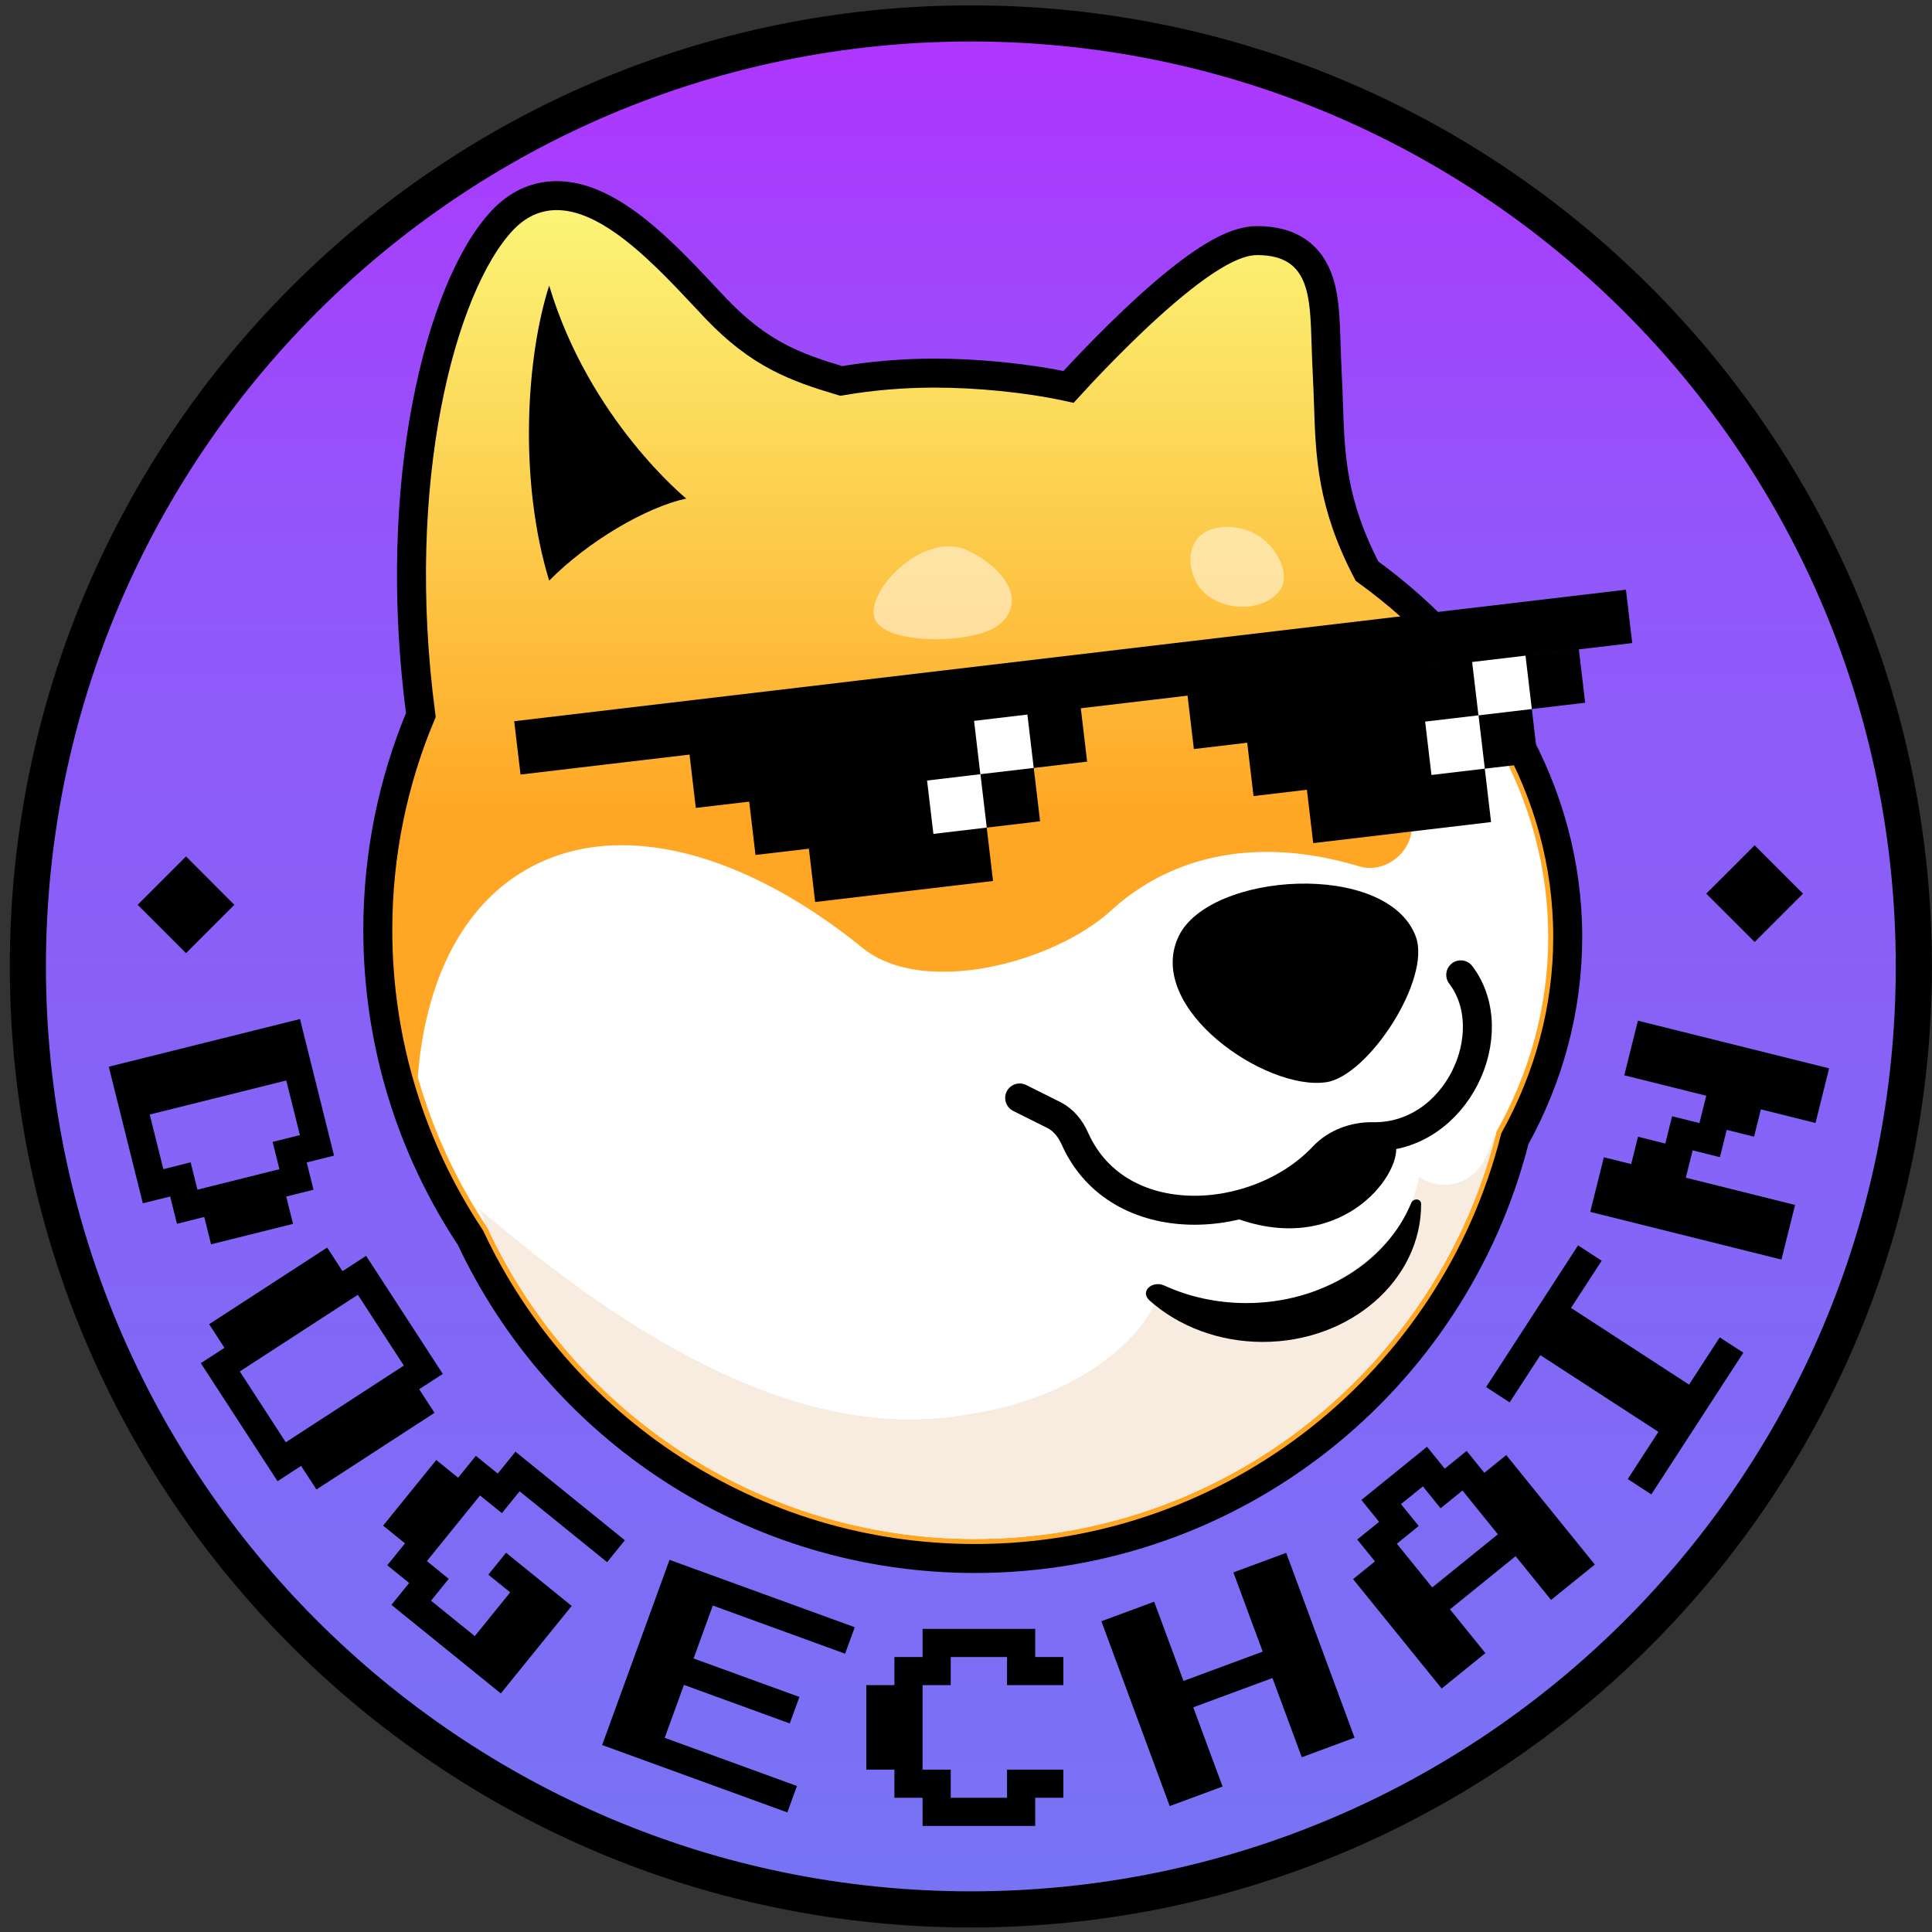 <svg width="16" height="16" viewBox="0 0 40 40" fill="none" xmlns="http://www.w3.org/2000/svg">
<rect x="0" y="0" width="40" height="40" fill="#333333" stroke="none"/>
<path d="M20.099 0.485C9.317 0.485 0.576 9.226 0.576 20.009C0.576 30.791 9.317 39.532 20.099 39.532C30.882 39.532 39.623 30.791 39.623 20.009C39.623 9.226 30.882 0.485 20.099 0.485Z" fill="url(#paint0_linear_3612_15000)"/>
<path fill-rule="evenodd" clip-rule="evenodd" d="M20.1 39.158C30.676 39.158 39.25 30.584 39.25 20.009C39.25 9.433 30.676 0.859 20.1 0.859C9.524 0.859 0.951 9.433 0.951 20.009C0.951 30.584 9.524 39.158 20.1 39.158ZM39.998 20.009C39.998 30.998 31.09 39.906 20.1 39.906C9.111 39.906 0.203 30.998 0.203 20.009C0.203 9.019 9.111 0.111 20.1 0.111C31.09 0.111 39.998 9.019 39.998 20.009Z" fill="black"/>
<path d="M4.852 18.733L3.851 19.734L2.85 18.733L3.851 17.731L4.852 18.733Z" fill="black"/>
<path d="M37.329 18.502L36.328 19.503L35.326 18.502L36.328 17.501L37.329 18.502Z" fill="black"/>
<path d="M2.252 22.085L6.211 21.098L6.916 23.926L6.35 24.067L6.491 24.632L5.926 24.773L6.067 25.339L4.37 25.762L4.229 25.196L3.664 25.337L3.523 24.772L2.957 24.913L2.252 22.085ZM3.1 23.075L3.382 24.206L3.947 24.065L4.088 24.631L5.785 24.207L5.644 23.642L6.209 23.501L5.927 22.37L3.1 23.075Z" fill="black"/>
<path d="M4.158 28.223L4.647 27.905L4.33 27.416L6.774 25.829L7.091 26.318L7.58 26.001L9.167 28.445L8.679 28.762L8.996 29.251L6.552 30.838L6.234 30.35L5.746 30.667L4.158 28.223ZM4.965 28.394L5.917 29.861L8.361 28.273L7.409 26.807L4.965 28.394Z" fill="black"/>
<path d="M8.104 33.227L8.471 32.774L8.018 32.407L8.385 31.954L7.932 31.587L9.032 30.228L9.485 30.595L9.852 30.142L10.305 30.509L10.672 30.056L12.937 31.89L12.57 32.343L10.758 30.876L10.391 31.328L9.938 30.962L8.838 32.321L9.291 32.688L8.924 33.141L9.83 33.874L10.563 32.968L10.11 32.602L10.477 32.148L11.836 33.249L10.369 35.061L8.104 33.227Z" fill="black"/>
<path d="M12.467 36.129L13.862 32.295L17.697 33.69L17.497 34.238L14.758 33.241L14.36 34.337L16.551 35.134L16.351 35.682L14.16 34.884L13.762 35.98L16.5 36.977L16.301 37.524L12.467 36.129Z" fill="black"/>
<path d="M19.101 37.804V37.221H18.518V36.638H17.936V34.889H18.518V34.307H19.101V33.724H21.433V34.307H22.016V34.889H20.85V34.307H19.684V34.889H19.101V36.638H19.684V37.221H20.85V36.638H22.016V37.221H21.433V37.804H19.101Z" fill="black"/>
<path d="M24.218 37.393L22.803 33.566L23.896 33.162L24.503 34.802L26.143 34.195L25.536 32.555L26.629 32.15L28.045 35.977L26.952 36.382L26.345 34.742L24.705 35.348L25.312 36.988L24.218 37.393Z" fill="black"/>
<path d="M29.848 34.959L28.014 32.694L28.467 32.327L28.1 31.874L28.553 31.508L28.186 31.055L29.545 29.954L29.912 30.407L30.365 30.04L30.732 30.493L31.185 30.126L33.019 32.392L32.113 33.125L31.379 32.219L30.02 33.32L30.754 34.226L29.848 34.959ZM29.653 32.866L31.012 31.766L30.279 30.86L29.826 31.227L29.459 30.774L29.006 31.141L29.373 31.594L28.92 31.961L29.653 32.866Z" fill="black"/>
<path d="M34.189 30.94L33.701 30.622L34.335 29.645L31.891 28.057L31.256 29.035L30.768 28.718L32.672 25.784L33.161 26.102L32.526 27.079L34.97 28.667L35.605 27.689L36.094 28.006L34.189 30.94Z" fill="black"/>
<path d="M36.883 26.078L32.924 25.091L33.206 23.96L33.772 24.101L33.913 23.535L34.478 23.676L34.619 23.111L35.185 23.252L35.326 22.686L33.629 22.263L33.911 21.132L37.87 22.119L37.588 23.25L36.457 22.968L36.316 23.534L35.75 23.393L35.609 23.958L35.044 23.817L34.903 24.383L37.165 24.947L36.883 26.078Z" fill="black"/>
<path d="M22.41 7.7C22.294 7.823 22.196 7.928 22.122 8.01C21.262 7.822 20.224 7.725 19.352 7.725C18.692 7.725 18.046 7.78 17.416 7.887C16.469 7.604 15.723 7.334 14.815 6.38C14.744 6.305 14.667 6.223 14.587 6.137C14.121 5.64 13.515 4.992 12.891 4.561C12.524 4.307 12.108 4.097 11.674 4.057C11.213 4.014 10.773 4.168 10.402 4.561C9.749 5.255 9.171 6.633 8.834 8.4C8.498 10.16 8.39 12.365 8.713 14.804C8.139 16.174 7.822 17.677 7.822 19.254C7.822 21.609 8.529 23.8 9.741 25.626C11.58 29.549 15.565 32.267 20.186 32.267C25.574 32.267 30.097 28.572 31.363 23.578C32.065 22.307 32.458 20.892 32.458 19.4C32.458 16.363 30.833 13.66 28.302 11.824C27.572 10.423 27.54 9.44 27.505 8.368C27.498 8.168 27.491 7.966 27.48 7.757C27.469 7.543 27.463 7.357 27.457 7.176C27.453 7.043 27.449 6.913 27.443 6.777C27.43 6.482 27.407 6.191 27.34 5.937C27.271 5.678 27.148 5.42 26.906 5.235C26.666 5.052 26.365 4.981 26.028 4.981C25.808 4.981 25.587 5.059 25.391 5.154C25.189 5.251 24.976 5.385 24.764 5.537C24.341 5.841 23.887 6.239 23.476 6.628C23.063 7.019 22.685 7.409 22.41 7.7Z" fill="url(#paint1_linear_3612_15000)" stroke="black" stroke-width="0.6"/>
<path fill-rule="evenodd" clip-rule="evenodd" d="M8.65 22.302C8.97 23.426 9.462 24.478 10.096 25.427C11.865 29.227 15.718 31.862 20.187 31.862C25.403 31.862 29.781 28.272 30.984 23.428C31.671 22.201 32.054 20.837 32.054 19.4C32.054 17.96 31.671 16.595 30.982 15.367C30.555 15.223 30.186 15.222 29.896 15.384C29.447 15.633 29.234 16.241 29.232 17.111C29.23 17.661 28.663 18.096 28.136 17.936C26.602 17.473 25.115 17.534 23.869 18.226C23.556 18.401 23.268 18.609 23.008 18.848C21.815 19.939 19.113 20.645 17.858 19.625C15.431 17.656 12.829 16.929 10.94 17.98C9.566 18.743 8.802 20.316 8.65 22.302Z" fill="white"/>
<path fill-rule="evenodd" clip-rule="evenodd" d="M19.447 29.359C15.924 29.684 12.393 27.13 9.924 25.034C11.605 29.045 15.568 31.862 20.189 31.862C25.393 31.862 29.762 28.289 30.978 23.462L30.746 23.984C30.511 24.512 29.854 24.696 29.38 24.366C29.308 24.752 29.153 25.114 28.931 25.439C28.311 26.224 27.504 26.736 26.504 26.921C26.278 26.959 26.045 26.979 25.805 26.979C25.146 26.979 24.529 26.828 23.997 26.564C24.123 26.984 22.97 29.035 19.447 29.359Z" fill="#F7ECDF"/>
<path d="M11.37 12.021C10.733 9.937 10.896 7.386 11.37 5.913C12.199 8.689 14.208 10.322 14.208 10.322C13.37 10.504 12.173 11.209 11.37 12.021Z" fill="black"/>
<path d="M24.399 19.393C25.029 18.05 28.729 17.81 29.313 19.393C29.637 20.274 28.33 22.277 27.458 22.406C26.207 22.592 23.704 20.877 24.399 19.393Z" fill="black"/>
<path opacity="0.5" d="M20.668 12.946C20.165 13.337 18.295 13.37 18.107 12.798C17.92 12.226 19.126 10.996 20.005 11.385C20.738 11.71 21.318 12.441 20.668 12.946Z" fill="white"/>
<path opacity="0.5" d="M26.518 12.191C26.169 12.714 25.232 12.656 24.859 12.191C24.486 11.726 24.544 10.843 25.516 10.915C26.327 10.975 26.753 11.84 26.518 12.191Z" fill="white"/>
<path d="M23.801 26.926C23.592 26.74 23.853 26.501 24.108 26.617C24.613 26.848 25.191 26.979 25.803 26.979C27.378 26.979 28.718 26.115 29.216 24.91C29.261 24.8 29.423 24.811 29.423 24.93C29.423 26.505 27.955 27.783 26.144 27.783C25.226 27.783 24.396 27.455 23.801 26.926Z" fill="black"/>
<path fill-rule="evenodd" clip-rule="evenodd" d="M33.663 12.209L10.646 14.932L10.777 16.036L14.276 15.623L14.406 16.727L15.511 16.597L15.642 17.701L16.747 17.571L16.747 17.571L16.877 18.675L20.56 18.24L20.429 17.135L20.429 17.135L21.534 17.004L21.403 15.9L22.508 15.769L22.377 14.664L33.794 13.314L33.663 12.209ZM24.587 14.403L32.689 13.444L32.819 14.549L24.718 15.508L24.587 14.403ZM31.715 14.68L25.822 15.377L25.953 16.482L27.058 16.351L27.058 16.351L27.189 17.456L30.871 17.02L30.741 15.915L30.74 15.915L31.845 15.785L31.715 14.68Z" fill="black"/>
<path d="M30.479 13.706L31.584 13.575L31.715 14.68L30.61 14.811L30.479 13.706Z" fill="white"/>
<path d="M29.506 14.94L30.611 14.81L30.742 15.914L29.637 16.045L29.506 14.94Z" fill="white"/>
<path d="M20.167 14.925L21.271 14.794L21.402 15.899L20.297 16.029L20.167 14.925Z" fill="white"/>
<path d="M19.194 16.16L20.299 16.029L20.43 17.134L19.325 17.265L19.194 16.16Z" fill="white"/>
<path d="M30.243 20.183C31.156 21.386 30.156 23.566 28.422 23.534C28.044 23.527 27.658 23.668 27.399 23.943C26.03 25.398 23.146 25.58 22.252 23.569C22.162 23.366 22.018 23.186 21.82 23.086L21.111 22.732" stroke="black" stroke-width="0.6" stroke-linecap="round"/>
<path d="M25.471 25.178C27.702 26.074 29.016 24.35 28.901 23.704L27.352 23.881L25.471 25.178Z" fill="black"/>
<defs>
<linearGradient id="paint0_linear_3612_15000" x1="20.099" y1="39.906" x2="20.099" y2="0.111" gradientUnits="userSpaceOnUse">
<stop stop-color="#7774F4"/>
<stop offset="0.715" stop-color="#9157F9"/>
<stop offset="1" stop-color="#B133FF"/>
</linearGradient>
<linearGradient id="paint1_linear_3612_15000" x1="20.14" y1="4.454" x2="20.14" y2="31.862" gradientUnits="userSpaceOnUse">
<stop stop-color="#FBF476"/>
<stop offset="0.45" stop-color="#FFA725"/>
<stop offset="1" stop-color="#FFA725"/>
</linearGradient>
</defs>
</svg>

